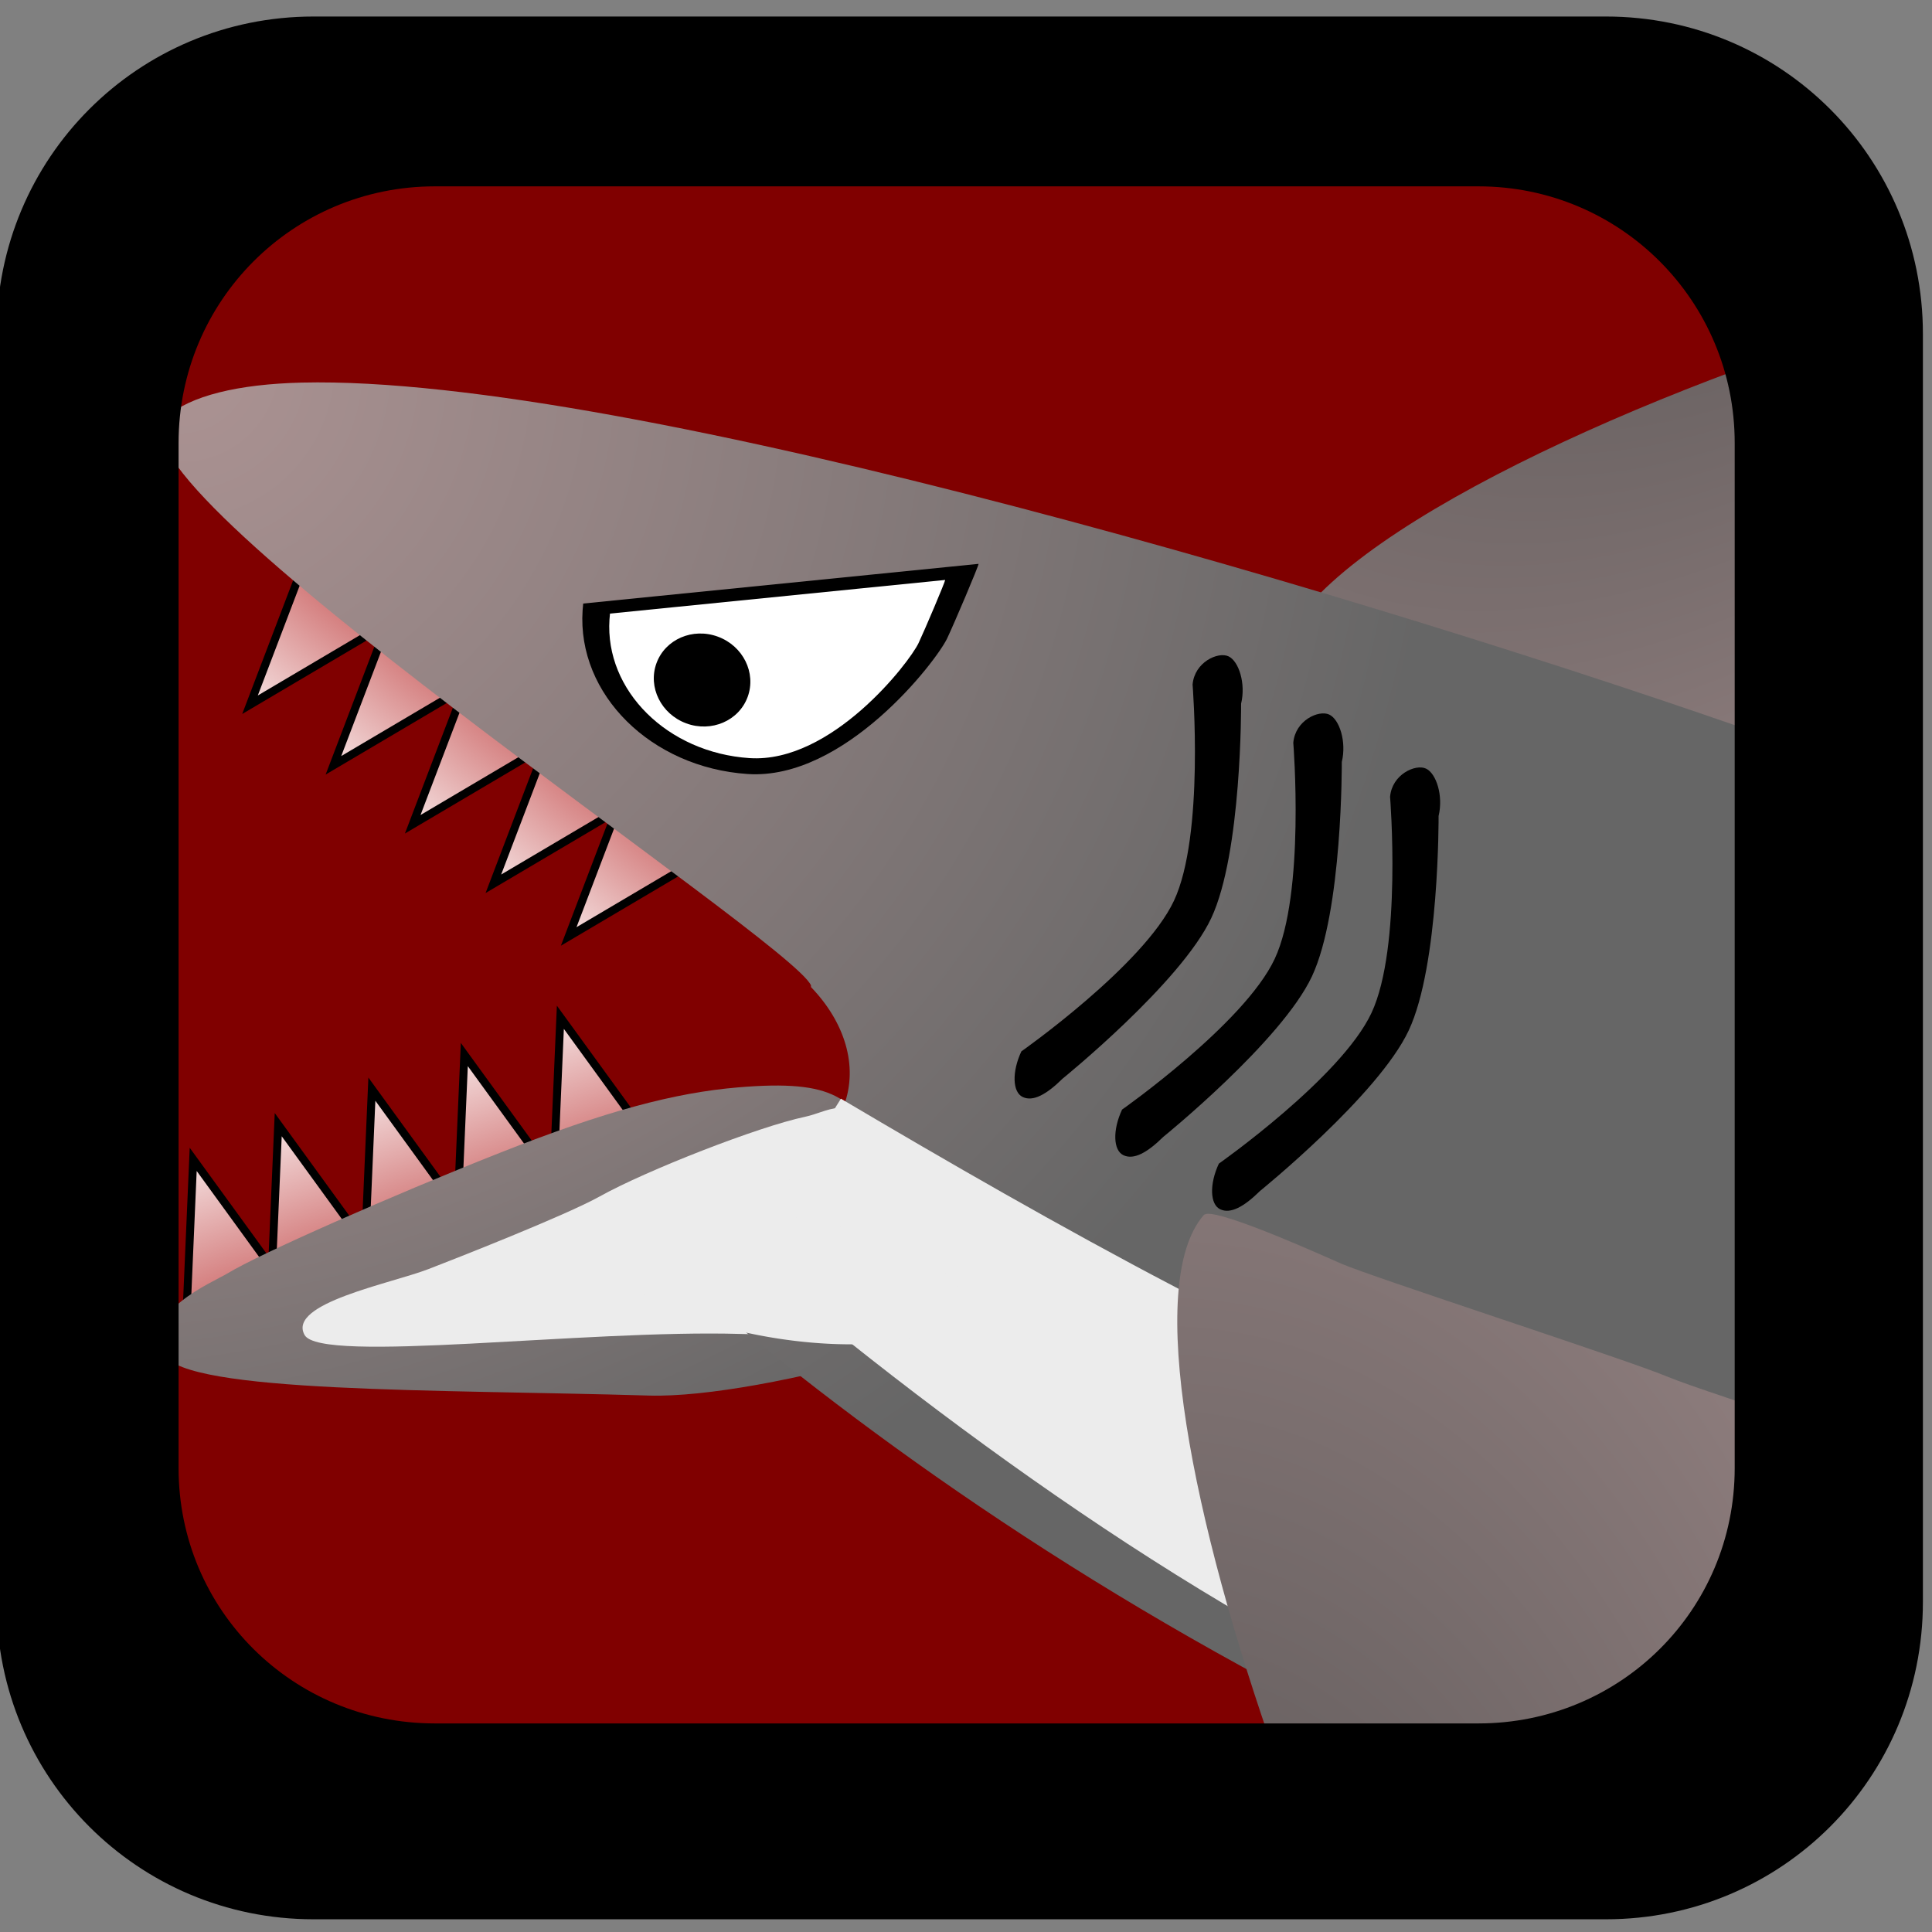 <?xml version="1.0" encoding="UTF-8" standalone="no"?>
<!-- Created with Inkscape (http://www.inkscape.org/) -->

<svg
   xmlns:dc="http://purl.org/dc/elements/1.1/"
   xmlns:cc="http://creativecommons.org/ns#"
   xmlns:rdf="http://www.w3.org/1999/02/22-rdf-syntax-ns#"
   xmlns:svg="http://www.w3.org/2000/svg"
   xmlns="http://www.w3.org/2000/svg"
   xmlns:xlink="http://www.w3.org/1999/xlink"
   xmlns:sodipodi="http://sodipodi.sourceforge.net/DTD/sodipodi-0.dtd"
   xmlns:inkscape="http://www.inkscape.org/namespaces/inkscape"
   width="72"
   height="72"
   id="svg4732"
   version="1.1"
   inkscape:version="0.48.2 r9819"
   inkscape:export-filename="C:\Users\sponaas\Desktop\SHARK_RODEO\ART\icon72.png"
   inkscape:export-xdpi="90"
   inkscape:export-ydpi="90"
   sodipodi:docname="New document 2">
  <rect width="100%" height="100%" fill="#808080" stroke="none"/>
  <defs
     id="defs4734">
    <linearGradient
       inkscape:collect="always"
       id="linearGradient4761-5">
      <stop
         style="stop-color:#4d4d4d;stop-opacity:1;"
         offset="0"
         id="stop4763-5" />
      <stop
         style="stop-color:#ac9393;stop-opacity:1"
         offset="1"
         id="stop4765-7" />
    </linearGradient>
    <linearGradient
       inkscape:collect="always"
       id="linearGradient4772">
      <stop
         style="stop-color:#ac9393;stop-opacity:1;"
         offset="0"
         id="stop4774" />
      <stop
         style="stop-color:#666666;stop-opacity:1"
         offset="1"
         id="stop4776" />
    </linearGradient>
    <radialGradient
       inkscape:collect="always"
       xlink:href="#linearGradient4368-4-3"
       id="radialGradient5288"
       gradientUnits="userSpaceOnUse"
       gradientTransform="matrix(-1.43,3.961,-5.892,-2.127,2494.936,799.915)"
       cx="135.383"
       cy="415.106"
       fx="135.383"
       fy="415.106"
       r="6.498" />
    <linearGradient
       id="linearGradient4368-4-3">
      <stop
         style="stop-color:#aa0000;stop-opacity:1;"
         offset="0"
         id="stop4370-5-9" />
      <stop
         style="stop-color:#ffffff;stop-opacity:1"
         offset="1"
         id="stop4372-2-12" />
    </linearGradient>
    <radialGradient
       inkscape:collect="always"
       xlink:href="#linearGradient4368-8-8"
       id="radialGradient5290"
       gradientUnits="userSpaceOnUse"
       gradientTransform="matrix(-1.43,3.961,-5.892,-2.127,2503.36,802.32)"
       cx="135.383"
       cy="415.106"
       fx="135.383"
       fy="415.106"
       r="6.498" />
    <linearGradient
       id="linearGradient4368-8-8">
      <stop
         style="stop-color:#aa0000;stop-opacity:1;"
         offset="0"
         id="stop4370-6-1" />
      <stop
         style="stop-color:#ffffff;stop-opacity:1"
         offset="1"
         id="stop4372-9-8" />
    </linearGradient>
    <radialGradient
       inkscape:collect="always"
       xlink:href="#linearGradient4368-3-0"
       id="radialGradient5292"
       gradientUnits="userSpaceOnUse"
       gradientTransform="matrix(-1.43,3.961,-5.892,-2.127,2511.404,804.72)"
       cx="135.383"
       cy="415.106"
       fx="135.383"
       fy="415.106"
       r="6.498" />
    <linearGradient
       id="linearGradient4368-3-0">
      <stop
         style="stop-color:#aa0000;stop-opacity:1;"
         offset="0"
         id="stop4370-8-2" />
      <stop
         style="stop-color:#ffffff;stop-opacity:1"
         offset="1"
         id="stop4372-26-4" />
    </linearGradient>
    <radialGradient
       inkscape:collect="always"
       xlink:href="#linearGradient4368-82-02"
       id="radialGradient5294"
       gradientUnits="userSpaceOnUse"
       gradientTransform="matrix(-1.43,3.961,-5.892,-2.127,2519.575,807.121)"
       cx="135.383"
       cy="415.106"
       fx="135.383"
       fy="415.106"
       r="6.498" />
    <linearGradient
       id="linearGradient4368-82-02">
      <stop
         style="stop-color:#aa0000;stop-opacity:1;"
         offset="0"
         id="stop4370-78-2" />
      <stop
         style="stop-color:#ffffff;stop-opacity:1"
         offset="1"
         id="stop4372-0-1" />
    </linearGradient>
    <radialGradient
       inkscape:collect="always"
       xlink:href="#linearGradient4368-20-4"
       id="radialGradient5296"
       gradientUnits="userSpaceOnUse"
       gradientTransform="matrix(-1.43,3.961,-5.892,-2.127,2527.12,809.134)"
       cx="135.383"
       cy="415.106"
       fx="135.383"
       fy="415.106"
       r="6.498" />
    <linearGradient
       id="linearGradient4368-20-4">
      <stop
         style="stop-color:#aa0000;stop-opacity:1;"
         offset="0"
         id="stop4370-55-4" />
      <stop
         style="stop-color:#ffffff;stop-opacity:1"
         offset="1"
         id="stop4372-27-42" />
    </linearGradient>
    <radialGradient
       inkscape:collect="always"
       xlink:href="#linearGradient4772"
       id="radialGradient5298"
       gradientUnits="userSpaceOnUse"
       gradientTransform="matrix(-0.225,2.142,-3.572,-0.375,1244.663,-46.568)"
       cx="248.994"
       cy="275.689"
       fx="248.994"
       fy="275.689"
       r="66.04" />
    <linearGradient
       inkscape:collect="always"
       id="linearGradient4761">
      <stop
         style="stop-color:#4d4d4d;stop-opacity:1;"
         offset="0"
         id="stop4763" />
      <stop
         style="stop-color:#ac9393;stop-opacity:1"
         offset="1"
         id="stop4765" />
    </linearGradient>
    <radialGradient
       inkscape:collect="always"
       xlink:href="#linearGradient4368-4"
       id="radialGradient4920"
       gradientUnits="userSpaceOnUse"
       gradientTransform="matrix(-1.43,3.961,-5.892,-2.127,2494.936,799.915)"
       cx="135.383"
       cy="415.106"
       fx="135.383"
       fy="415.106"
       r="6.498" />
    <linearGradient
       id="linearGradient4368-4">
      <stop
         style="stop-color:#aa0000;stop-opacity:1;"
         offset="0"
         id="stop4370-5" />
      <stop
         style="stop-color:#ffffff;stop-opacity:1"
         offset="1"
         id="stop4372-2" />
    </linearGradient>
    <radialGradient
       inkscape:collect="always"
       xlink:href="#linearGradient4368-8"
       id="radialGradient4922"
       gradientUnits="userSpaceOnUse"
       gradientTransform="matrix(-1.43,3.961,-5.892,-2.127,2503.36,802.32)"
       cx="135.383"
       cy="415.106"
       fx="135.383"
       fy="415.106"
       r="6.498" />
    <linearGradient
       id="linearGradient4368-8">
      <stop
         style="stop-color:#aa0000;stop-opacity:1;"
         offset="0"
         id="stop4370-6" />
      <stop
         style="stop-color:#ffffff;stop-opacity:1"
         offset="1"
         id="stop4372-9" />
    </linearGradient>
    <radialGradient
       inkscape:collect="always"
       xlink:href="#linearGradient4368-3"
       id="radialGradient4924"
       gradientUnits="userSpaceOnUse"
       gradientTransform="matrix(-1.43,3.961,-5.892,-2.127,2511.404,804.72)"
       cx="135.383"
       cy="415.106"
       fx="135.383"
       fy="415.106"
       r="6.498" />
    <linearGradient
       id="linearGradient4368-3">
      <stop
         style="stop-color:#aa0000;stop-opacity:1;"
         offset="0"
         id="stop4370-8" />
      <stop
         style="stop-color:#ffffff;stop-opacity:1"
         offset="1"
         id="stop4372-26" />
    </linearGradient>
    <radialGradient
       inkscape:collect="always"
       xlink:href="#linearGradient4368-82"
       id="radialGradient4926"
       gradientUnits="userSpaceOnUse"
       gradientTransform="matrix(-1.43,3.961,-5.892,-2.127,2519.575,807.121)"
       cx="135.383"
       cy="415.106"
       fx="135.383"
       fy="415.106"
       r="6.498" />
    <linearGradient
       id="linearGradient4368-82">
      <stop
         style="stop-color:#aa0000;stop-opacity:1;"
         offset="0"
         id="stop4370-78" />
      <stop
         style="stop-color:#ffffff;stop-opacity:1"
         offset="1"
         id="stop4372-0" />
    </linearGradient>
    <radialGradient
       inkscape:collect="always"
       xlink:href="#linearGradient4368-20"
       id="radialGradient4928"
       gradientUnits="userSpaceOnUse"
       gradientTransform="matrix(-1.43,3.961,-5.892,-2.127,2527.12,809.134)"
       cx="135.383"
       cy="415.106"
       fx="135.383"
       fy="415.106"
       r="6.498" />
    <linearGradient
       id="linearGradient4368-20">
      <stop
         style="stop-color:#aa0000;stop-opacity:1;"
         offset="0"
         id="stop4370-55" />
      <stop
         style="stop-color:#ffffff;stop-opacity:1"
         offset="1"
         id="stop4372-27" />
    </linearGradient>
    <radialGradient
       r="6.498"
       fy="415.106"
       fx="135.383"
       cy="415.106"
       cx="135.383"
       gradientTransform="matrix(-1.43,3.961,-5.892,-2.127,2527.12,809.134)"
       gradientUnits="userSpaceOnUse"
       id="radialGradient4730"
       xlink:href="#linearGradient4368-20"
       inkscape:collect="always" />
    <radialGradient
       inkscape:collect="always"
       xlink:href="#linearGradient4761"
       id="radialGradient5065"
       gradientUnits="userSpaceOnUse"
       gradientTransform="matrix(-0.541,0.559,-0.304,-0.294,431.188,770.994)"
       cx="511.384"
       cy="277.763"
       fx="511.384"
       fy="277.763"
       r="92.36" />
    <radialGradient
       inkscape:collect="always"
       xlink:href="#linearGradient4772"
       id="radialGradient5067"
       gradientUnits="userSpaceOnUse"
       gradientTransform="matrix(0.063,0.153,-0.15,0.062,140.657,879.405)"
       cx="330.034"
       cy="1031.495"
       fx="330.034"
       fy="1031.495"
       r="289.429" />
    <radialGradient
       inkscape:collect="always"
       xlink:href="#linearGradient4761-5"
       id="radialGradient5069"
       gradientUnits="userSpaceOnUse"
       gradientTransform="matrix(0.058,-0.798,-0.514,-0.037,147.897,1597.861)"
       cx="650.688"
       cy="280.03"
       fx="650.688"
       fy="280.03"
       r="92.36" />
  </defs>
  <sodipodi:namedview
     id="base"
     pagecolor="#ffffff"
     bordercolor="#666666"
     borderopacity="1.0"
     inkscape:pageopacity="0.0"
     inkscape:pageshadow="2"
     inkscape:zoom="5.6"
     inkscape:cx="7.8357907"
     inkscape:cy="36.494054"
     inkscape:document-units="px"
     inkscape:current-layer="layer1"
     showgrid="false"
     inkscape:window-width="1920"
     inkscape:window-height="1028"
     inkscape:window-x="-8"
     inkscape:window-y="-8"
     inkscape:window-maximized="1" />
  <g
     inkscape:label="Layer 1"
     inkscape:groupmode="layer"
     id="layer1"
     transform="translate(0,-980.362)">
    <rect
       style="color:#000000;fill:#800000;fill-opacity:1;fill-rule:evenodd;stroke:none;stroke-width:1;marker:none;visibility:visible;display:inline;overflow:visible;enable-background:accumulate"
       id="rect5063"
       width="63.941"
       height="61.41"
       x="3.975"
       y="985.438" />
    <g
       style="display:inline"
       id="g4913"
       transform="matrix(0.412,0.15,-0.15,0.413,143.307,832.679)">
      <path
         sodipodi:nodetypes="cccc"
         inkscape:connector-curvature="0"
         id="rect4357-8"
         d="m -151.608,463.876 c 11.589,3.252 1.215,0.035 8.113,2.358 l -8.309,10.079 z"
         style="color:#000000;fill:url(#radialGradient4920);fill-opacity:1;fill-rule:evenodd;stroke:#000000;stroke-width:0.679;stroke-linecap:butt;stroke-linejoin:miter;stroke-miterlimit:4;stroke-opacity:1;stroke-dashoffset:0;marker:none;visibility:visible;display:inline;overflow:visible;enable-background:accumulate" />
      <path
         sodipodi:nodetypes="cccc"
         inkscape:connector-curvature="0"
         id="rect4357-6"
         d="m -143.185,466.282 c 11.589,3.252 1.215,0.035 8.113,2.358 l -8.309,10.079 z"
         style="color:#000000;fill:url(#radialGradient4922);fill-opacity:1;fill-rule:evenodd;stroke:#000000;stroke-width:0.679;stroke-linecap:butt;stroke-linejoin:miter;stroke-miterlimit:4;stroke-opacity:1;stroke-dashoffset:0;marker:none;visibility:visible;display:inline;overflow:visible;enable-background:accumulate" />
      <path
         sodipodi:nodetypes="cccc"
         inkscape:connector-curvature="0"
         id="rect4357-5"
         d="m -135.14,468.681 c 11.589,3.252 1.215,0.035 8.113,2.358 l -8.309,10.079 z"
         style="color:#000000;fill:url(#radialGradient4924);fill-opacity:1;fill-rule:evenodd;stroke:#000000;stroke-width:0.679;stroke-linecap:butt;stroke-linejoin:miter;stroke-miterlimit:4;stroke-opacity:1;stroke-dashoffset:0;marker:none;visibility:visible;display:inline;overflow:visible;enable-background:accumulate" />
      <path
         sodipodi:nodetypes="cccc"
         inkscape:connector-curvature="0"
         id="rect4357-89"
         d="m -126.97,471.083 c 11.589,3.252 1.215,0.035 8.113,2.358 l -8.309,10.079 z"
         style="color:#000000;fill:url(#radialGradient4926);fill-opacity:1;fill-rule:evenodd;stroke:#000000;stroke-width:0.679;stroke-linecap:butt;stroke-linejoin:miter;stroke-miterlimit:4;stroke-opacity:1;stroke-dashoffset:0;marker:none;visibility:visible;display:inline;overflow:visible;enable-background:accumulate" />
      <path
         sodipodi:nodetypes="cccc"
         inkscape:connector-curvature="0"
         id="rect4357-7"
         d="m -119.424,473.095 c 11.589,3.252 1.215,0.035 8.113,2.358 l -8.309,10.079 z"
         style="color:#000000;fill:url(#radialGradient4730);fill-opacity:1;fill-rule:evenodd;stroke:#000000;stroke-width:0.679;stroke-linecap:butt;stroke-linejoin:miter;stroke-miterlimit:4;stroke-opacity:1;stroke-dashoffset:0;marker:none;visibility:visible;display:inline;overflow:visible;enable-background:accumulate" />
    </g>
    <path
       style="fill:url(#radialGradient5065);fill-opacity:1;fill-rule:evenodd;stroke:none;display:inline"
       d="m 69.585,992.481 c -10.349,3.261 -21.33,8.565 -21.961,12.565 -1.179,7.479 5.059,14.673 13.933,16.076 2.827,0.447 5.55,0.254 8.028,-0.462 l 0,-28.179 z"
       id="path4750"
       inkscape:connector-curvature="0" />
    <g
       style="display:inline"
       id="g5277"
       inkscape:transform-center-x="8.0839752"
       inkscape:transform-center-y="3.6666931"
       transform="matrix(0.201,0.032,-0.032,0.202,-5.334,917.103)">
      <g
         transform="matrix(-1.493,1.549,-1.549,-1.493,716.165,1414.645)"
         id="g4913-5">
        <path
           style="color:#000000;fill:url(#radialGradient5288);fill-opacity:1;fill-rule:evenodd;stroke:#000000;stroke-width:0.679;stroke-linecap:butt;stroke-linejoin:miter;stroke-miterlimit:4;stroke-opacity:1;stroke-dashoffset:0;marker:none;visibility:visible;display:inline;overflow:visible;enable-background:accumulate"
           d="m -151.608,463.876 c 11.589,3.252 1.215,0.035 8.113,2.358 l -8.309,10.079 z"
           id="rect4357-8-04"
           inkscape:connector-curvature="0"
           sodipodi:nodetypes="cccc" />
        <path
           style="color:#000000;fill:url(#radialGradient5290);fill-opacity:1;fill-rule:evenodd;stroke:#000000;stroke-width:0.679;stroke-linecap:butt;stroke-linejoin:miter;stroke-miterlimit:4;stroke-opacity:1;stroke-dashoffset:0;marker:none;visibility:visible;display:inline;overflow:visible;enable-background:accumulate"
           d="m -143.185,466.282 c 11.589,3.252 1.215,0.035 8.113,2.358 l -8.309,10.079 z"
           id="rect4357-6-2"
           inkscape:connector-curvature="0"
           sodipodi:nodetypes="cccc" />
        <path
           style="color:#000000;fill:url(#radialGradient5292);fill-opacity:1;fill-rule:evenodd;stroke:#000000;stroke-width:0.679;stroke-linecap:butt;stroke-linejoin:miter;stroke-miterlimit:4;stroke-opacity:1;stroke-dashoffset:0;marker:none;visibility:visible;display:inline;overflow:visible;enable-background:accumulate"
           d="m -135.14,468.681 c 11.589,3.252 1.215,0.035 8.113,2.358 l -8.309,10.079 z"
           id="rect4357-5-1"
           inkscape:connector-curvature="0"
           sodipodi:nodetypes="cccc" />
        <path
           style="color:#000000;fill:url(#radialGradient5294);fill-opacity:1;fill-rule:evenodd;stroke:#000000;stroke-width:0.679;stroke-linecap:butt;stroke-linejoin:miter;stroke-miterlimit:4;stroke-opacity:1;stroke-dashoffset:0;marker:none;visibility:visible;display:inline;overflow:visible;enable-background:accumulate"
           d="m -126.97,471.083 c 11.589,3.252 1.215,0.035 8.113,2.358 l -8.309,10.079 z"
           id="rect4357-89-2"
           inkscape:connector-curvature="0"
           sodipodi:nodetypes="cccc" />
        <path
           style="color:#000000;fill:url(#radialGradient5296);fill-opacity:1;fill-rule:evenodd;stroke:#000000;stroke-width:0.679;stroke-linecap:butt;stroke-linejoin:miter;stroke-miterlimit:4;stroke-opacity:1;stroke-dashoffset:0;marker:none;visibility:visible;display:inline;overflow:visible;enable-background:accumulate"
           d="m -119.424,473.095 c 11.589,3.252 1.215,0.035 8.113,2.358 l -8.309,10.079 z"
           id="rect4357-7-7"
           inkscape:connector-curvature="0"
           sodipodi:nodetypes="cccc" />
      </g>
      <g
         transform="matrix(0.799,-0.602,0.602,0.799,-237.422,248.297)"
         inkscape:transform-center-y="29.250892"
         inkscape:transform-center-x="29.424215"
         id="g5170">
        <path
           style="fill:url(#radialGradient5298);fill-opacity:1;fill-rule:evenodd;stroke:none"
           d="m 261.469,490.469 c 0.465,10.446 30.217,31.168 19.971,36.091 -10.246,4.923 -60.49,-5.953 -78.596,-16.275 -33.254,-18.959 -74.68,-40.13 -74.853,-48.283 -0.188,-8.886 13.927,-7.384 17.31,-7.575 6.617,-0.374 32.97,1.584 54.199,4.003 20.708,2.359 33.343,5.343 44.031,9.917 16.707,7.15 17.473,11.676 17.938,22.122 z"
           id="path5078"
           inkscape:connector-curvature="0"
           sodipodi:nodetypes="ssssssss" />
        <path
           style="fill:#ececec;fill-opacity:1;fill-rule:evenodd;stroke:none"
           d="m 262.344,491.927 c -0.248,7.787 -5.183,15.261 -9.223,21.685 -4.426,7.037 -16.663,2.354 -30.153,-5.337 -24.776,-14.125 -70.465,-31.241 -70.594,-37.316 -0.14,-6.62 18.341,-0.851 25.662,0.044 4.901,0.599 26.657,3.153 33.877,3.022 9.78,-0.178 31.63,2.404 39.948,4.819 4.815,1.398 10.913,-0.419 10.482,13.083 z"
           id="path5078-3"
           inkscape:connector-curvature="0"
           sodipodi:nodetypes="ssssssss" />
      </g>
    </g>
    <path
       style="fill:url(#radialGradient5067);fill-opacity:1;fill-rule:evenodd;stroke:none;display:inline"
       d="m 11.249,994.62 c -2.362,0.057 -4.168,0.487 -5.068,1.3 -2.677,2.418 23.327,19.482 24.042,21.165 6.63e-4,0 0,0.062 0,0.062 1.252,1.299 1.769,2.928 1.236,4.394 -0.118,0.326 -0.228,0.658 -0.433,0.928 0.072,1.109 -0.286,2.479 -0.989,3.837 -0.771,1.488 -1.849,2.583 -2.905,3.156 6.726,5.615 15.829,11.848 27.256,17.081 1.168,0.535 2.45,1.105 3.832,1.671 l 0,-2.475 7.973,0 0,-37.812 C 51.739,1002.817 23.412,994.329 11.249,994.62 z"
       id="path3582"
       inkscape:connector-curvature="0" />
    <path
       style="fill:#ececec;fill-opacity:1;fill-rule:evenodd;stroke:none;display:inline"
       d="m 31.338,1021.307 -0.231,0.37 c -0.119,0.242 -0.245,0.486 -0.415,0.693 l -3.045,4.712 c 8.144,6.914 18.416,14.278 28.004,18.108 3.583,1.432 6.794,2.632 9.827,3.696 l 0,-8.777 c -13.276,-4.653 -2.577,-3.689 -9.181,-6.098 -7.964,-2.904 -17.06,-8.027 -24.959,-12.704 z m 72.756,30.119 0,4.943 c 0.927,-0.141 1.714,-0.283 2.168,-0.554 2.562,-1.53 0.854,-3.08 -2.168,-4.388 z"
       id="path4769"
       inkscape:connector-curvature="0" />
    <path
       style="fill:url(#radialGradient5069);fill-opacity:1;fill-rule:evenodd;stroke:none;display:inline"
       d="m 45.133,1025.603 c -0.144,-0.019 -0.238,7e-4 -0.277,0.047 -2.222,2.559 -0.4,11.465 2.722,20.28 l 20.53,0 0,-12.242 c -2.525,-0.824 -5.211,-1.703 -5.998,-2.033 -1.49,-0.625 -10.975,-3.697 -12.134,-4.204 -0.571,-0.25 -3.835,-1.726 -4.844,-1.848 z"
       id="path4750-4"
       inkscape:connector-curvature="0" />
    <path
       style="color:#000000;fill:#000000;fill-opacity:1;fill-rule:evenodd;stroke:none;stroke-width:1;marker:none;visibility:visible;display:inline;overflow:visible;enable-background:accumulate"
       d="m 45.782,1004.821 c 0.385,0.18 0.652,1.016 0.47,1.766 0,0 0.032,5.552 -1.113,7.992 -1.132,2.412 -5.541,5.982 -5.541,5.982 -0.599,0.591 -1.098,0.864 -1.483,0.684 -0.385,-0.18 -0.408,-0.939 -0.052,-1.701 0,0 4.555,-3.202 5.687,-5.614 1.145,-2.44 0.694,-8.057 0.694,-8.057 0.072,-0.839 0.952,-1.232 1.337,-1.052 z"
       id="rect4842"
       inkscape:connector-curvature="0"
       sodipodi:nodetypes="sssssssss" />
    <path
       style="color:#000000;fill:#000000;fill-opacity:1;fill-rule:evenodd;stroke:none;stroke-width:1;marker:none;visibility:visible;display:inline;overflow:visible;enable-background:accumulate"
       d="m 49.535,1006.991 c 0.385,0.18 0.652,1.016 0.47,1.766 0,0 0.032,5.552 -1.113,7.992 -1.132,2.412 -5.541,5.982 -5.541,5.982 -0.599,0.591 -1.098,0.863 -1.483,0.683 -0.385,-0.18 -0.408,-0.939 -0.052,-1.701 0,0 4.555,-3.202 5.687,-5.614 1.145,-2.439 0.694,-8.056 0.694,-8.056 0.072,-0.839 0.952,-1.232 1.337,-1.052 z"
       id="rect4842-7"
       inkscape:connector-curvature="0"
       sodipodi:nodetypes="sssssssss" />
    <path
       style="color:#000000;fill:#000000;fill-opacity:1;fill-rule:evenodd;stroke:none;stroke-width:1;marker:none;visibility:visible;display:inline;overflow:visible;enable-background:accumulate"
       d="m 53.142,1009.005 c 0.385,0.18 0.652,1.016 0.47,1.766 0,0 0.032,5.553 -1.113,7.992 -1.132,2.413 -5.541,5.982 -5.541,5.982 -0.599,0.591 -1.098,0.864 -1.483,0.684 -0.385,-0.18 -0.408,-0.939 -0.052,-1.702 0,0 4.555,-3.202 5.687,-5.614 1.145,-2.44 0.694,-8.057 0.694,-8.057 0.072,-0.839 0.952,-1.231 1.337,-1.051 z"
       id="rect4842-3"
       inkscape:connector-curvature="0"
       sodipodi:nodetypes="sssssssss" />
    <path
       sodipodi:type="arc"
       style="fill:#ececec;fill-opacity:1;fill-rule:evenodd;stroke:none;display:inline"
       id="path5178"
       sodipodi:cx="238.64854"
       sodipodi:cy="618.37543"
       sodipodi:rx="32.526913"
       sodipodi:ry="11.136931"
       d="m 271.175,618.375 a 32.527,11.137 0 1 1 -65.054,0 32.527,11.137 0 1 1 65.054,0 z"
       transform="matrix(0.201,0.031,-0.031,0.202,0.538,895.686)"
       inkscape:transform-center-x="1.0182135"
       inkscape:transform-center-y="-0.54192788" />
    <g
       style="display:inline"
       id="g3971"
       transform="matrix(0.181,0.012,-0.012,0.182,62.239,858.283)">
      <g
         id="g3968">
        <path
           style="fill:#000000;fill-opacity:1;fill-rule:evenodd;stroke:none"
           d="m -170.375,9.219 c -0.024,0.469 -0.031,0.932 -0.031,1.406 0,17.183 16.146,31.125 36.062,31.125 19.917,0 37.13,-25.503 39.062,-30.375 1.291,-3.253 5.447,-15.123 5.423,-15.591 z"
           transform="translate(0,796.362)"
           id="path3177"
           inkscape:connector-curvature="0"
           sodipodi:nodetypes="cssscc" />
      </g>
      <path
         sodipodi:nodetypes="cssscc"
         inkscape:connector-curvature="0"
         id="path3177-1"
         d="m -164.747,807.268 c -0.021,0.397 -0.026,0.79 -0.026,1.192 0,14.566 13.687,26.385 30.571,26.385 16.884,0 31.476,-21.619 33.114,-25.749 1.094,-2.758 4.618,-12.82 4.597,-13.217 z"
         style="fill:#ffffff;fill-opacity:1;fill-rule:evenodd;stroke:none" />
      <path
         transform="matrix(0.327,0.096,-0.096,0.327,-174.305,671.466)"
         d="m 234.286,392.719 c 0,15.286 -13.112,27.679 -29.286,27.679 -16.174,0 -29.286,-12.392 -29.286,-27.679 0,-15.286 13.112,-27.679 29.286,-27.679 16.174,0 29.286,12.392 29.286,27.679 z"
         sodipodi:ry="27.678572"
         sodipodi:rx="29.285715"
         sodipodi:cy="392.71933"
         sodipodi:cx="205"
         id="path4782"
         style="fill:#000000;fill-opacity:1;fill-rule:evenodd;stroke:none"
         sodipodi:type="arc" />
    </g>
    <path
       style="color:#000000;fill:#000000;fill-opacity:1;fill-rule:evenodd;stroke:none;stroke-width:1;marker:none;visibility:visible;display:inline;overflow:visible;enable-background:accumulate"
       d="m 11.684,980.978 c -6.543,0 -11.811,5.274 -11.811,11.826 l 0,47.258 c 0,6.552 5.268,11.826 11.811,11.826 l 48.166,0 c 6.543,0 11.811,-5.274 11.811,-11.826 l 0,-47.258 c 0,-6.552 -5.268,-11.826 -11.811,-11.826 l -48.166,0 z m 4.521,6.329 38.892,0 c 5.286,0 9.55,4.269 9.55,9.562 l 0,38.204 c 0,5.293 -4.264,9.516 -9.55,9.516 l -38.892,0 c -5.286,0 -9.55,-4.223 -9.55,-9.516 l 0,-38.204 c 0,-5.293 4.264,-9.562 9.55,-9.562 z"
       id="rect4921"
       inkscape:connector-curvature="0" />
  </g>
</svg>
